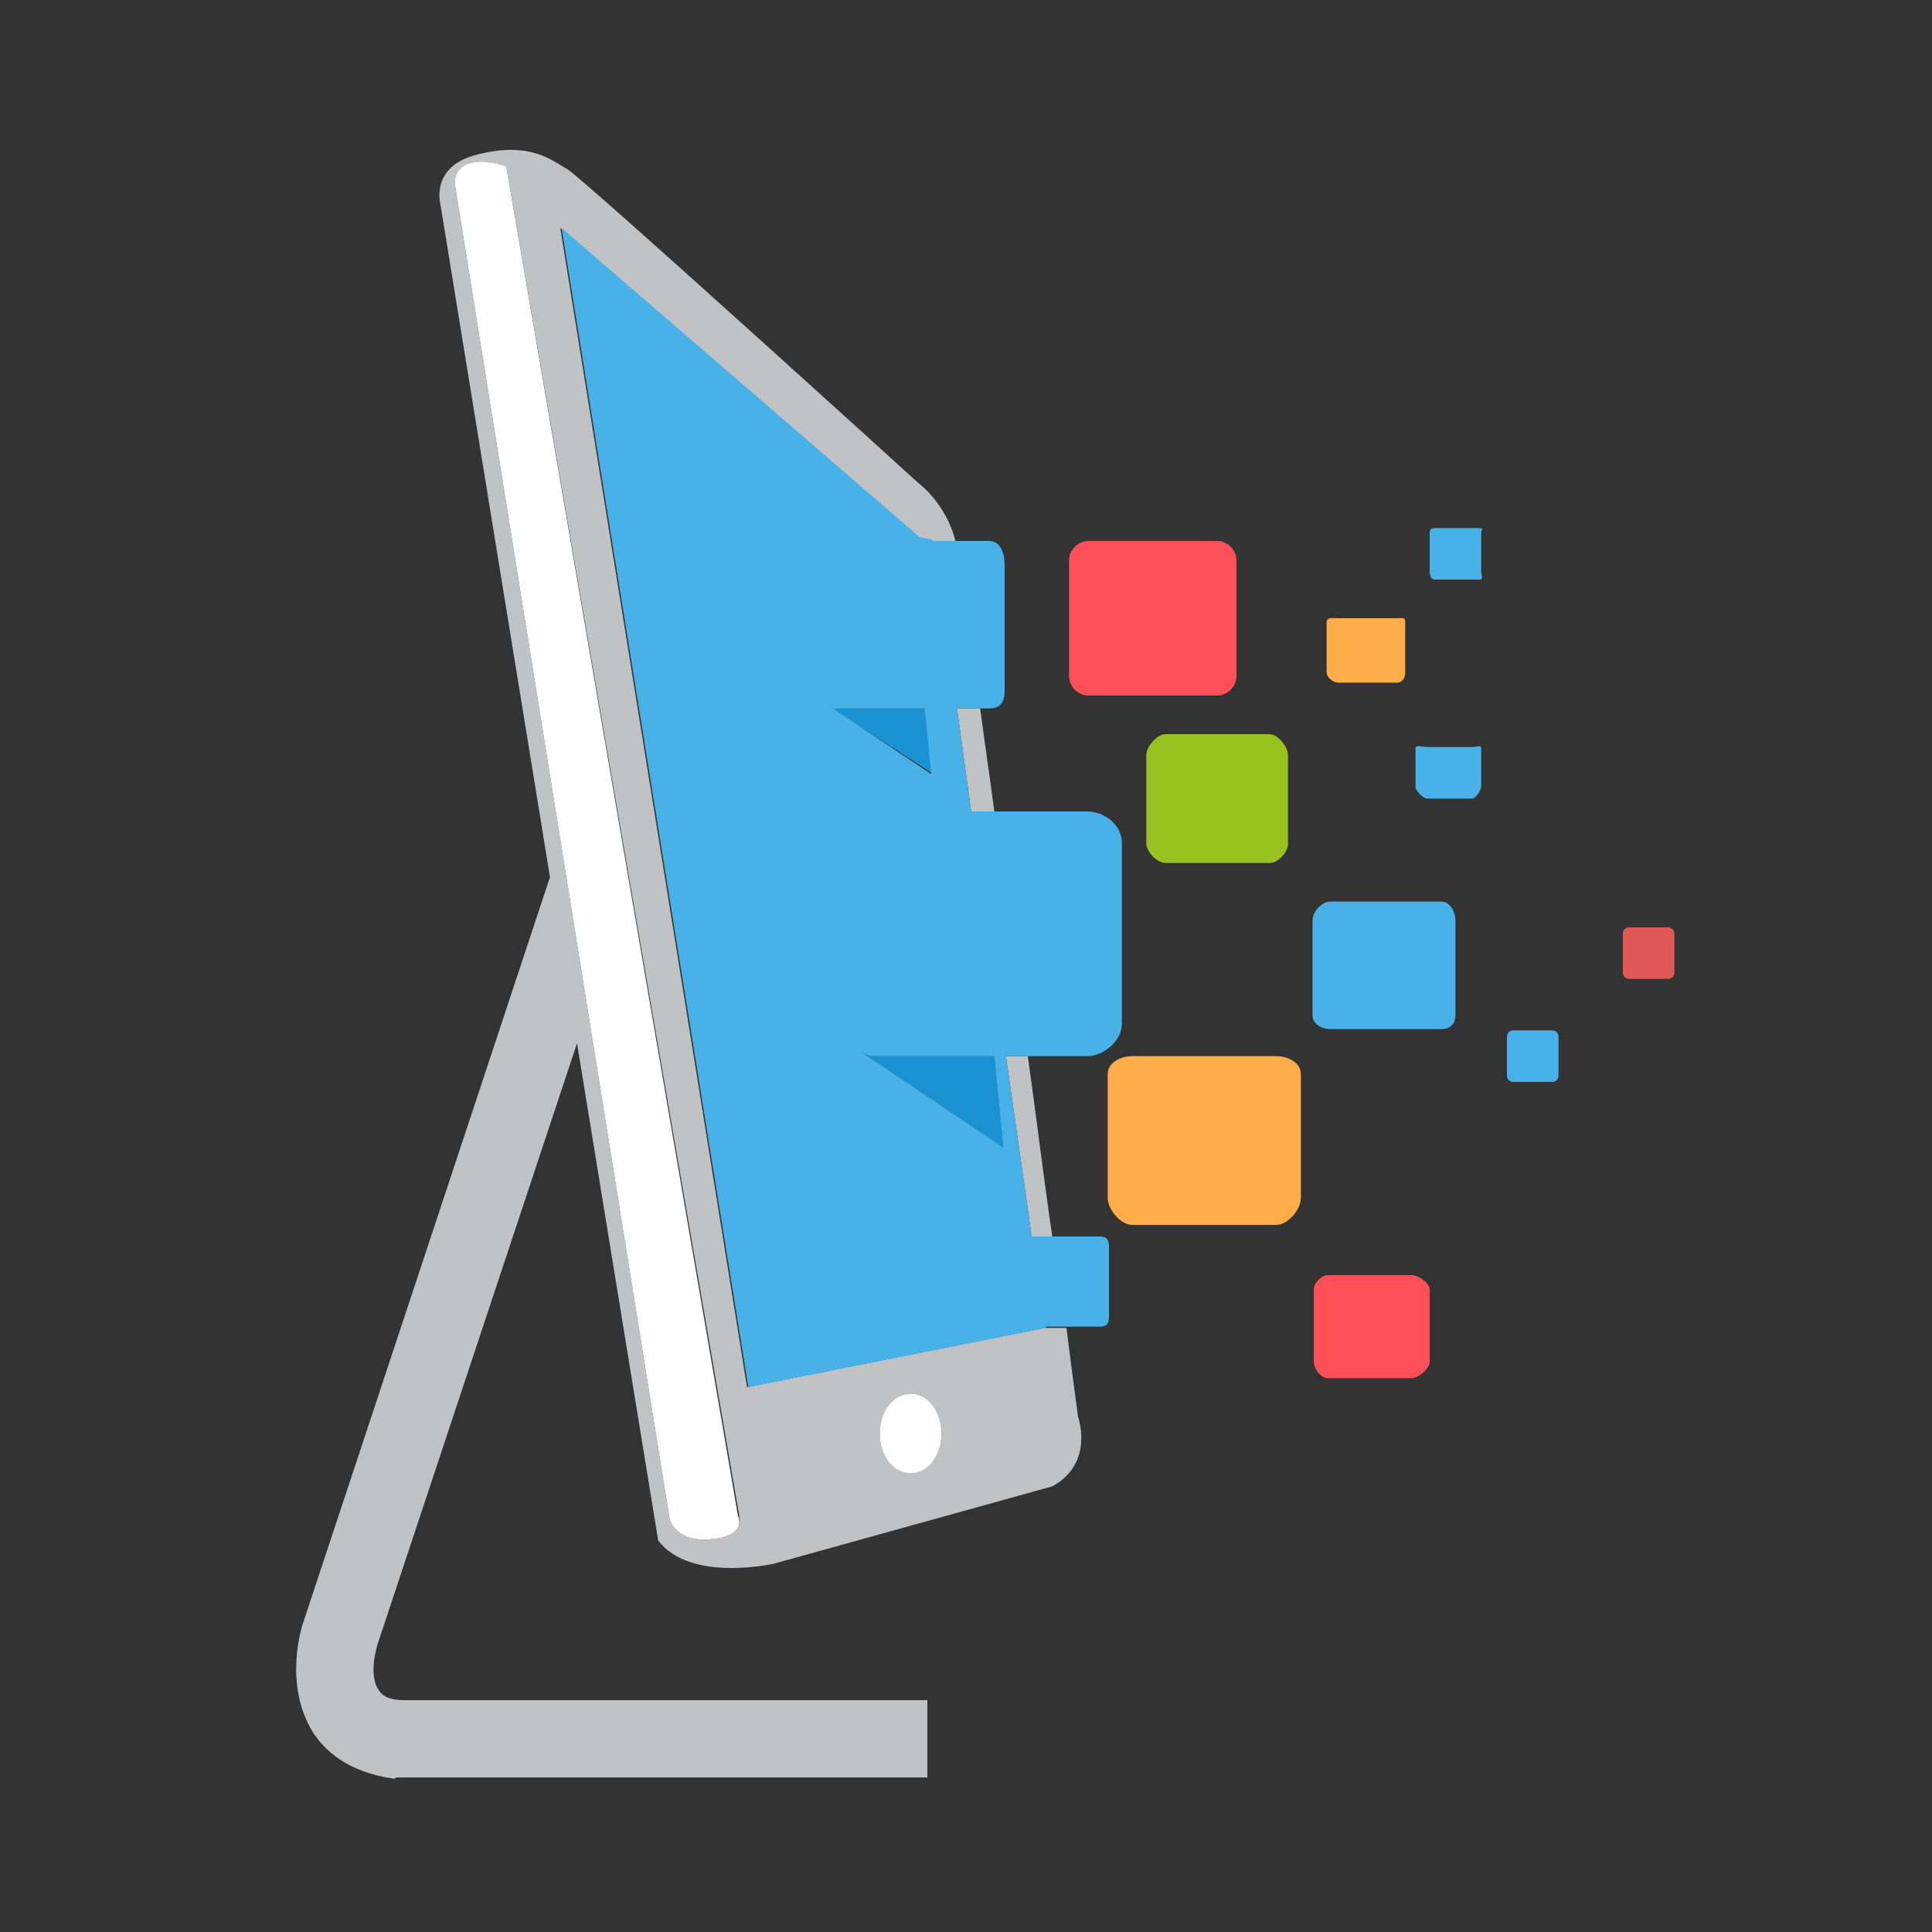 <?xml version="1.0" encoding="utf-8"?>
<!-- Generator: Adobe Illustrator 18.1.0, SVG Export Plug-In . SVG Version: 6.00 Build 0)  -->
<svg version="1.1" id="Layer_1" xmlns="http://www.w3.org/2000/svg" xmlns:xlink="http://www.w3.org/1999/xlink" x="0px" y="0px"
	 viewBox="0 0 150 150" enable-background="new 0 0 150 150" xml:space="preserve">
<rect x="0" y="0" width="150" height="150" fill="#333333" stroke="none"/>
<g>
	<path fill="#C1C2C4" d="M75.4,63h1.8c-0.4-3-0.7-5-1.1-8h-1.8L75.4,63z"/>
	<path fill="#C1C2C4" d="M81.1,103.1l-23.1,4.6l-14.5-90l27.8,24.1l1,0.2l0,0.1h1.9c-0.7-3-2.9-4.6-2.9-4.6S45,13.6,44,13.1
		c-1-0.5-2.8-2.3-7.3-1c-3.3,1-2.5,3.8-2.5,3.8l8.5,52.2l0,0l-19.1,57.7c-0.2,0.5-1.6,5,0.7,8.7c0.9,1.4,2.7,3.1,6.3,3.6l0.2-0.1H72
		v-6c0,0-40.1,0-40.7,0c-1.4,0-1.8-0.6-1.9-0.8c-0.3-0.4-0.4-1-0.4-1.6c0-0.8,0.2-1.5,0.3-1.9l15.5-46.7l6.3,38.6
		c2.5,3.3,9,1.8,9,1.8l21.6-6c3.3-1.8,2-5.4,2-5.4s-0.4-2.9-0.9-6.9h-1.6L81.1,103.1z M55.3,119.5c-2.8,0.3-3.3-1.5-3.3-1.5
		L35.3,14.2c0.3-2.5,4-1.3,4-1.3l18.1,104.8C57.3,117.7,58.1,119.2,55.3,119.5z M70.7,114.4c-1.3,0-2.4-1.4-2.4-3.1
		c0-1.7,1.1-3.1,2.4-3.1c1.3,0,2.4,1.4,2.4,3.1C73.1,113,72,114.4,70.7,114.4z"/>
	<path fill="#C1C2C4" d="M80.1,96h1.6c-0.6-4-1.2-9-1.9-14h-1.7L80.1,96z"/>
	<path fill="#48B2E8" d="M77.2,82h-9.3c-0.5,0-0.9-0.2-1.3-0.5l0,0l11.3,7.6L77.2,82z"/>
	<path opacity="0.64" fill="#0081C3" d="M77.2,82h-9.3c-0.5,0-0.9-0.2-1.3-0.5l0,0l11.3,7.6L77.2,82z"/>
	<path fill="#48B2E8" d="M71.9,55h-6.4c-0.3,0-0.7,0-0.9-0.1l0,0.1l7.9,5.1L71.9,55z"/>
	<path opacity="0.64" fill="#0081C3" d="M71.9,55h-6.4c-0.3,0-0.7,0-0.9-0.1l0,0.1l7.9,5.1L71.9,55z"/>
	<path fill="#FFAD48" d="M99.1,82H87.9C87,82,86,82.5,86,83.4v9.6c0,0.9,1,2.1,1.9,2.1h11.2c0.9,0,1.9-1.2,1.9-2.1v-9.6
		C101,82.5,100,82,99.1,82z"/>
	<path fill="#98C21F" d="M89,58.6v6.9c0,0.6,0.8,1.5,1.5,1.5h8.1c0.6,0,1.4-0.8,1.4-1.5v-6.9c0-0.6-0.8-1.6-1.4-1.6h-8.1
		C89.8,57,89,58,89,58.6z"/>
	<path fill="#48B2E8" d="M111.9,70h-8.6c-0.7,0-1.4,0.8-1.4,1.5v7.3c0,0.7,0.7,1.1,1.4,1.1h8.6c0.7,0,1.1-0.4,1.1-1.1v-7.3
		C113,70.8,112.6,70,111.9,70z"/>
	<path fill="#FD4F57" d="M109.6,99h-6.5c-0.5,0-1.1,0.6-1.1,1.1v5.6c0,0.5,0.5,1.3,1.1,1.3h6.5c0.5,0,1.4-0.7,1.4-1.3v-5.6
		C111,99.6,110.1,99,109.6,99z"/>
	<path fill="#48B2E8" d="M85.3,96h-3.6h-1.6l-2-14h1.7h4.6c1.3,0,2.7-1.2,2.7-2.5V65.4c0-1.3-1.3-2.4-2.7-2.4h-7.2h-1.8l-1.1-8h1.8
		h0.7c0.9,0,1.2-0.5,1.2-1.4v-9.7c0-0.9-0.3-1.9-1.2-1.9h-2.5h-1.9l0-0.1l-1-0.2l-27.8-24l14.5,90l23.1-4.6l0-0.1h1.6h2.6
		c0.5,0,0.7-0.2,0.7-0.8v-5.6C86,96.1,85.8,96,85.3,96z M64.5,54.9c0.3,0.2,0.6,0.1,0.9,0.1h6.4l0.5,5.1L64.5,54.9L64.5,54.9z
		 M66.6,81.5c0.4,0.3,0.8,0.5,1.3,0.5h9.3l0.7,7.1L66.6,81.5L66.6,81.5z"/>
	<path fill="#FFAD48" d="M103.9,53h4.6c0.4,0,0.6-0.4,0.6-0.8v-3.9c0-0.4-0.2-0.3-0.6-0.3h-4.6c-0.4,0-0.9-0.1-0.9,0.3v3.9
		C103,52.6,103.5,53,103.9,53z"/>
	<path fill="#48B2E8" d="M114.3,58h-3.5c-0.3,0-0.9-0.2-0.9,0.1v3c0,0.3,0.6,0.9,0.9,0.9h3.5c0.3,0,0.7-0.7,0.7-0.9v-3
		C115,57.8,114.6,58,114.3,58z"/>
	<path fill="#48B2E8" d="M121,80.5c0-0.3-0.2-0.5-0.5-0.5h-3c-0.3,0-0.5,0.2-0.5,0.5v3c0,0.3,0.2,0.5,0.5,0.5h3
		c0.3,0,0.5-0.2,0.5-0.5V80.5z"/>
	<path fill="#48B2E8" d="M114.9,41h-3.5c-0.3,0-0.4,0.1-0.4,0.4v3c0,0.3,0.1,0.6,0.4,0.6h3.5c0.3,0,0.1-0.4,0.1-0.6v-3
		C115,41.1,115.2,41,114.9,41z"/>
	<path fill="#DF5857" d="M130,72.5c0-0.3-0.2-0.5-0.5-0.5h-3c-0.3,0-0.5,0.2-0.5,0.5v3c0,0.3,0.2,0.5,0.5,0.5h3
		c0.3,0,0.5-0.2,0.5-0.5V72.5z"/>
	<path fill="#FD4F57" d="M96,43.5c0-0.8-0.7-1.5-1.5-1.5h-10c-0.8,0-1.5,0.7-1.5,1.5v9c0,0.8,0.7,1.5,1.5,1.5h10
		c0.8,0,1.5-0.7,1.5-1.5V43.5z"/>
	<ellipse fill="#FFFFFF" cx="70.7" cy="111.3" rx="2.4" ry="3.1"/>
	<path fill="#FFFFFF" d="M39.3,12.9c0,0-3.8-1.3-4,1.3L52,118c0,0,0.5,1.8,3.3,1.5c2.8-0.3,2-1.8,2-1.8L39.3,12.9z"/>
</g>
</svg>
